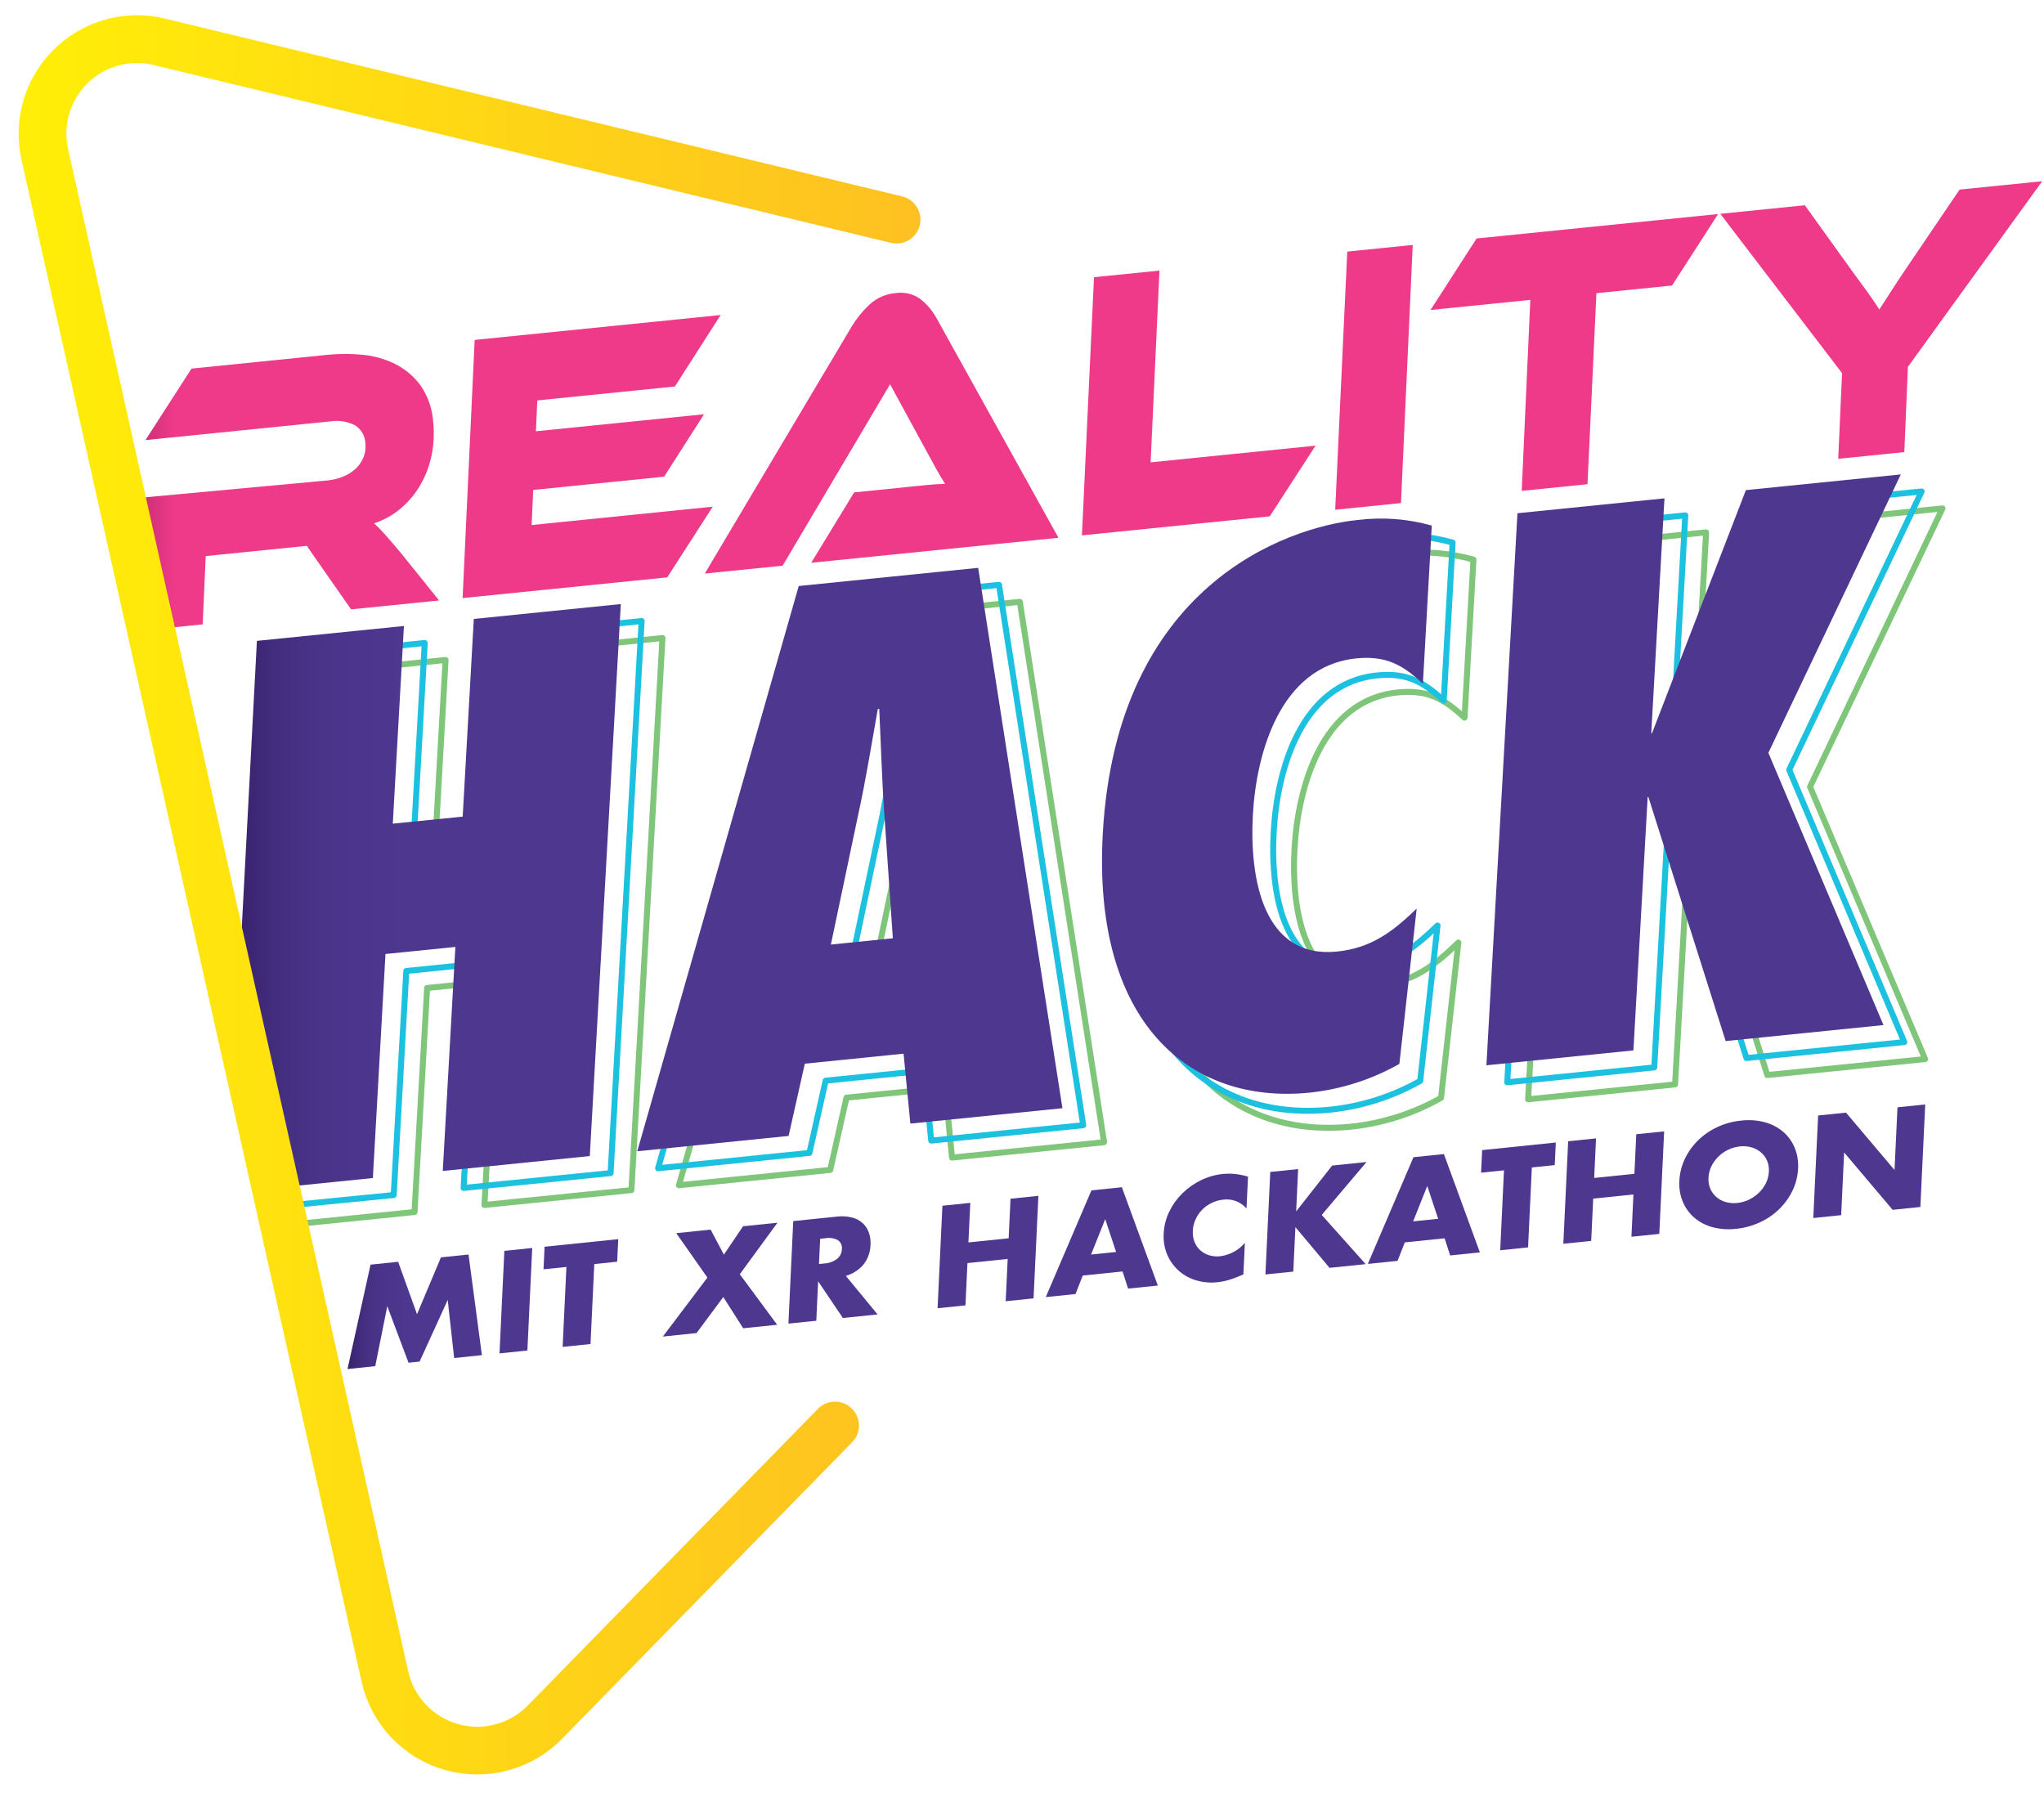 <?xml version="1.0" encoding="UTF-8"?>
<svg width="428px" height="380px" viewBox="0 0 428 380" version="1.1" xmlns="http://www.w3.org/2000/svg" xmlns:xlink="http://www.w3.org/1999/xlink">
    <!-- Generator: Sketch 50.2 (55047) - http://www.bohemiancoding.com/sketch -->
    <title>MIT-RH-Logo-SVG (1)</title>
    <desc>Created with Sketch.</desc>
    <defs>
        <linearGradient x1="0%" y1="49.997%" x2="100%" y2="49.997%" id="linearGradient-1">
            <stop stop-color="#38226B" offset="0%"></stop>
            <stop stop-color="#3D2774" offset="4.3%"></stop>
            <stop stop-color="#463083" offset="14.7%"></stop>
            <stop stop-color="#4B358C" offset="26.7%"></stop>
            <stop stop-color="#4D378F" offset="44.2%"></stop>
        </linearGradient>
        <linearGradient x1="0%" y1="50.005%" x2="100%" y2="50.005%" id="linearGradient-2">
            <stop stop-color="#38226B" offset="0%"></stop>
            <stop stop-color="#52246C" offset="0%"></stop>
            <stop stop-color="#74266D" offset="0.1%"></stop>
            <stop stop-color="#90286E" offset="0.2%"></stop>
            <stop stop-color="#A6296F" offset="0.3%"></stop>
            <stop stop-color="#B52A70" offset="0.4%"></stop>
            <stop stop-color="#BE2B70" offset="0.5%"></stop>
            <stop stop-color="#C12B70" offset="0.6%"></stop>
            <stop stop-color="#EE3A89" offset="14.3%"></stop>
        </linearGradient>
        <linearGradient x1="0%" y1="50.021%" x2="99.993%" y2="50.021%" id="linearGradient-3">
            <stop stop-color="#38226B" offset="0%"></stop>
            <stop stop-color="#3D2774" offset="4.3%"></stop>
            <stop stop-color="#463083" offset="14.7%"></stop>
            <stop stop-color="#4B358C" offset="26.7%"></stop>
            <stop stop-color="#4D378F" offset="44.2%"></stop>
        </linearGradient>
        <linearGradient x1="-2.803%" y1="50%" x2="102.796%" y2="50%" id="linearGradient-4">
            <stop stop-color="#FFEF07" offset="0%"></stop>
            <stop stop-color="#FEC022" offset="100%"></stop>
        </linearGradient>
    </defs>
    <g id="Page-1" stroke="none" stroke-width="1" fill="none" fill-rule="evenodd">
        <g id="MIT-RH-Logo-SVG-(1)" transform="translate(-28, -29)">
            <g id="Group" transform="translate(55, 66)">
                <g id="Shape">
                    <g transform="translate(22, 62)">
                        <g transform="translate(7, 7)" stroke="#7FC67A" stroke-linecap="round" stroke-linejoin="round" stroke-width="1.252">
                            <polygon points="45.437 146.317 48.074 99.404 33.438 100.886 30.8 147.8 2.807 150.647 1.518 145.02 0.873 139.276 6.518 35.32 37.3 32.2 34.972 73.6 49.609 72.118 51.936 30.724 82.717 27.607 76.217 143.207"></polygon>
                            <path d="M143.348,136.4 L141.921,121.758 L121.249,123.851 L117.849,138.982 L86.162,142.19 L119.972,23.829 L157.543,20.029 L175.187,133.18 L143.348,136.4 Z M139.679,97.6 L137.867,71.107 C137.367,63.993 137.177,56.695 136.828,49.566 L136.528,49.596 C135.218,56.896 134.049,64.329 132.437,71.657 L126.7,98.912 L139.679,97.6 Z"></path>
                            <path d="M250.667,44.287 C246.533,40.437 243.049,38.351 236.712,38.993 C220.718,40.612 215.786,58.947 215.071,71.671 C214.312,85.163 217.271,101.936 232.661,100.378 C239.602,99.678 244.133,96.472 249.371,91.369 L245.741,123.9 C239.956,127.174 233.56,129.223 226.949,129.919 C201.749,132.471 181.419,115.17 183.643,75.619 C186.556,23.8 222.053,11.519 236.992,10.004 C242.197,9.355 247.48,9.753 252.529,11.175 L250.667,44.287 Z"></path>
                            <polygon points="350.741 0.465 323.008 58.76 347.108 115.77 314.063 119.116 297.882 68.016 298.033 68 297.733 68.031 294.751 121.076 263.969 124.193 270.469 8.593 301.251 5.476 298.484 54.689 298.635 54.674 318.3 3.75"></polygon>
                        </g>
                        <g transform="translate(4, 3)" stroke="#1DC1E0" stroke-linecap="round" stroke-linejoin="round" stroke-width="1.252">
                            <polygon points="44.075 146.757 46.713 99.844 32.076 101.326 29.439 148.239 6.805 150.485 3.229 139.934 0.123 127.273 5.156 35.76 35.938 32.643 33.61 74.037 48.247 72.555 50.574 31.161 81.355 28.044 74.855 143.644"></polygon>
                            <path d="M141.986,136.843 L140.559,122.2 L119.887,124.293 L116.487,139.424 L84.8,142.633 L118.61,24.272 L156.181,20.472 L173.825,133.623 L141.986,136.843 Z M138.317,98.038 L136.505,71.545 C136.005,64.431 135.815,57.133 135.466,50.004 L135.166,50.035 C133.856,57.335 132.688,64.767 131.075,72.095 L125.342,99.352 L138.317,98.038 Z"></path>
                            <path d="M249.306,44.727 C245.171,40.877 241.688,38.791 235.35,39.433 C219.356,41.052 214.424,59.387 213.709,72.112 C212.951,85.603 215.909,102.376 231.299,100.818 C238.24,100.118 242.771,96.912 248.009,91.809 L244.38,124.341 C238.595,127.615 232.198,129.664 225.587,130.359 C200.387,132.911 180.057,115.61 182.281,76.059 C185.194,24.24 220.692,11.959 235.63,10.444 C240.835,9.795 246.118,10.193 251.167,11.615 L249.306,44.727 Z"></path>
                            <polygon points="349.379 0.905 321.647 59.205 345.747 116.215 312.7 119.557 296.519 68.457 296.67 68.442 296.37 68.472 293.388 121.517 262.607 124.634 269.107 9.034 299.889 5.918 297.122 55.13 297.273 55.115 316.94 4.191"></polygon>
                        </g>
                        <g fill-rule="nonzero">
                            <polygon fill="url(#linearGradient-1)" points="43.714 146.2 46.351 99.287 31.715 100.77 29.077 147.682 9.235 149.692 6.026 138.424 0.547 115.681 4.794 35.2 35.576 32.084 33.249 73.477 47.885 72 50.212 30.607 80.994 27.49 74.5 143.08"></polygon>
                            <path d="M141.625,136.283 L140.2,121.641 L119.528,123.734 L116.128,138.865 L84.441,142.074 L118.251,23.713 L155.823,19.908 L173.467,133.059 L141.625,136.283 Z M137.955,97.478 L136.144,70.985 C135.644,63.871 135.454,56.574 135.104,49.444 L134.804,49.475 C133.493,56.775 132.325,64.207 130.713,71.535 L124.98,98.792 L137.955,97.478 Z" fill="#4D378F"></path>
                            <path d="M248.944,44.167 C244.809,40.318 241.326,38.231 234.988,38.873 C218.994,40.493 214.063,58.827 213.347,71.552 C212.589,85.043 215.547,101.817 230.937,100.258 C237.878,99.558 242.409,96.353 247.647,91.249 L244.018,123.781 C238.233,127.055 231.837,129.104 225.226,129.8 C200.026,132.351 179.695,115.05 181.919,75.5 C184.832,23.682 220.33,11.4 235.268,9.886 C240.473,9.237 245.756,9.635 250.805,11.056 L248.944,44.167 Z" fill="#4D378F"></path>
                            <polygon fill="#4D378F" points="349.017 0.346 321.285 58.641 345.385 115.651 312.34 119 296.16 67.895 296.31 67.88 296.01 67.91 293.027 120.956 262.246 124.073 268.746 8.473 299.527 5.356 296.761 54.569 296.911 54.553 316.578 3.629"></polygon>
                        </g>
                    </g>
                    <g fill-rule="nonzero">
                        <path d="M64.944,88.739 L46.513,90.6 L37.234,77.3 L16.075,79.443 L15.439,93.743 L1.665,95.138 L0.27,67.429 L41.627,63.6 C42.743,63.492 43.837,63.218 44.872,62.788 C45.824,62.401 46.701,61.849 47.463,61.159 C48.179,60.497 48.74,59.685 49.105,58.78 C49.483,57.837 49.621,56.814 49.505,55.805 C49.451,54.262 48.624,52.849 47.305,52.046 C45.726,51.241 43.932,50.958 42.182,51.238 L3.456,55.16 L13.099,40.189 L41.711,37.289 C44.092,37.056 46.489,37.056 48.87,37.289 C51.253,37.499 53.575,38.15 55.72,39.209 C57.826,40.262 59.651,41.799 61.047,43.695 C62.617,45.969 63.537,48.629 63.708,51.387 C63.953,53.708 63.839,56.052 63.37,58.338 C62.929,60.512 62.142,62.601 61.039,64.525 C59.964,66.39 58.575,68.054 56.932,69.444 C55.286,70.843 53.384,71.91 51.332,72.585 C52.022,73.212 52.809,74.017 53.693,75 C54.577,75.983 55.734,77.34 57.165,79.072 L64.944,88.739 Z" fill="url(#linearGradient-2)"></path>
                        <polygon fill="#EE3A89" points="122.244 69.1 112.718 83.9 69.867 88.239 72.393 34.181 123.893 28.966 114.316 43.93 85.505 46.847 85.219 53.309 120.419 49.745 112.063 62.816 84.65 65.592 84.319 72.943"></polygon>
                        <path d="M142.86,80.849 L151.854,66.106 L162.966,64.98 L167.158,64.556 C168.577,64.412 169.825,64.34 170.9,64.339 C170.314,63.433 169.637,62.281 168.869,60.884 C168.101,59.487 167.386,58.179 166.725,56.96 L159.375,43.469 L136.875,81.455 L120.575,83.106 L151.363,31.335 C152.382,29.652 153.629,28.118 155.069,26.777 C156.57,25.384 158.497,24.538 160.539,24.377 C162.341,24.097 164.182,24.531 165.67,25.586 C167.057,26.664 168.21,28.011 169.062,29.547 L194.632,75.612 L142.86,80.849 Z" fill="#EE3A89"></path>
                        <polygon fill="#EE3A89" points="248.467 56.323 238.875 71.123 199.55 75.105 202.076 21.047 215.783 19.659 213.933 59.816"></polygon>
                        <polygon fill="#EE3A89" points="266.354 68.345 252.581 69.739 255.107 15.682 268.814 14.294"></polygon>
                        <polygon fill="#EE3A89" points="332.757 7.819 323.114 22.789 307.278 24.389 305.413 64.389 291.638 65.789 293.438 25.798 272.545 27.91 282.188 12.939"></polygon>
                        <path d="M400.626,0.947 L372.5,39.823 L371.752,57.672 L357.913,59.072 L358.713,41.137 L333.222,7.772 L350.922,5.98 L360.939,19.925 C361.254,20.374 361.683,20.961 362.226,21.684 C362.769,22.407 363.329,23.168 363.904,23.967 C364.476,24.767 365,25.518 365.475,26.22 C365.95,26.922 366.295,27.45 366.51,27.804 C367.055,27 367.762,25.91 368.631,24.533 C369.5,23.156 370.793,21.203 372.508,18.673 L383.326,2.7 L400.626,0.947 Z" fill="#EE3A89"></path>
                    </g>
                </g>
                <g transform="translate(45, 194)" fill-rule="nonzero" id="Shape">
                    <polygon fill="url(#linearGradient-3)" points="0.767 55.68 5.591 33.821 11.367 33.221 15.322 44.204 20.328 32.298 26.105 31.698 28.905 52.771 23.099 53.371 21.746 41.215 15.864 54.115 13.542 54.354 9.093 42.517 6.575 55.071"></polygon>
                    <polygon fill="#4D378F" points="39.443 30.332 38.43 51.8 32.594 52.4 33.607 30.933"></polygon>
                    <polygon fill="#4D378F" points="52.439 33.7 51.649 50.441 45.813 51.041 46.603 34.3 41.81 34.794 42.033 30.068 57.455 28.479 57.232 33.203"></polygon>
                    <polygon fill="#4D378F" points="76.125 36.525 69.602 27.225 76.802 26.483 79.577 31.721 83.59 25.783 90.795 25.041 82.908 35.826 90.735 46.409 83.619 47.142 79.453 40.602 73.853 48.148 66.796 48.876"></polygon>
                    <path d="M111.758,44.243 L104.494,44.991 L99.316,37.309 L98.927,45.565 L93.091,46.165 L94.1,24.7 L103.181,23.765 C104.267,23.625 105.369,23.689 106.431,23.954 C107.264,24.164 108.033,24.576 108.67,25.154 C109.245,25.698 109.681,26.373 109.94,27.121 C110.216,27.929 110.332,28.782 110.281,29.634 C110.256,31.117 109.757,32.554 108.858,33.734 C107.882,34.903 106.577,35.752 105.113,36.172 L111.758,44.243 Z M99.487,33.693 L100.587,33.579 C101.556,33.529 102.488,33.197 103.27,32.623 C103.898,32.122 104.27,31.367 104.285,30.563 C104.382,29.834 104.061,29.112 103.455,28.694 C102.654,28.266 101.731,28.121 100.837,28.285 L99.737,28.398 L99.487,33.693 Z" fill="#4D378F"></path>
                    <polygon fill="#4D378F" points="130.781 29.166 139.206 28.297 139.597 20.012 145.433 19.412 144.42 40.878 138.584 41.478 139.002 32.624 130.576 33.493 130.159 42.347 124.323 42.947 125.336 21.481 131.172 20.881"></polygon>
                    <path d="M163.054,35.245 L154.718,36.105 L153.203,39.972 L146.98,40.613 L156.538,18.267 L162.909,17.61 L170.441,38.195 L164.218,38.837 L163.054,35.245 Z M161.706,31.163 L159.423,24.288 L156.466,31.703 L161.706,31.163 Z" fill="#4D378F"></path>
                    <path d="M189.008,22.061 C187.801,20.65 185.957,19.953 184.118,20.213 C183.266,20.296 182.437,20.533 181.67,20.913 C180.935,21.278 180.266,21.763 179.691,22.349 C179.128,22.932 178.67,23.609 178.338,24.349 C177.997,25.099 177.803,25.908 177.766,26.731 C177.715,27.519 177.835,28.308 178.116,29.045 C178.374,29.711 178.782,30.309 179.308,30.792 C179.843,31.276 180.479,31.637 181.169,31.847 C181.933,32.08 182.736,32.151 183.529,32.057 C185.53,31.793 187.361,30.795 188.668,29.257 L188.356,35.862 L187.756,36.122 C186.933,36.487 186.087,36.796 185.223,37.049 C184.471,37.266 183.701,37.416 182.923,37.498 C181.442,37.664 179.942,37.535 178.511,37.118 C177.168,36.732 175.926,36.057 174.872,35.141 C173.824,34.218 172.992,33.075 172.437,31.793 C171.833,30.385 171.57,28.855 171.67,27.326 C171.738,25.714 172.14,24.133 172.852,22.685 C173.547,21.262 174.48,19.968 175.61,18.859 C176.745,17.747 178.055,16.827 179.486,16.136 C180.91,15.439 182.445,14.999 184.022,14.836 C184.894,14.745 185.773,14.745 186.645,14.836 C187.555,14.94 188.453,15.127 189.328,15.397 L189.008,22.061 Z" fill="#4D378F"></path>
                    <polygon fill="#4D378F" points="199.409 22.66 206.942 13.072 214.142 12.33 204.761 23.411 213.961 33.711 206.398 34.49 199.246 25.963 198.807 35.273 192.972 35.873 193.985 14.407 199.82 13.807"></polygon>
                    <path d="M230.489,28.3 L222.152,29.159 L220.637,33.027 L214.414,33.668 L223.972,11.32 L230.343,10.664 L237.875,31.25 L231.652,31.892 L230.489,28.3 Z M229.14,24.218 L226.858,17.342 L223.901,24.758 L229.14,24.218 Z" fill="#4D378F"></path>
                    <polygon fill="#4D378F" points="248.758 13.466 247.968 30.207 242.133 30.807 242.923 14.066 238.129 14.56 238.352 9.835 253.775 8.246 253.552 12.971"></polygon>
                    <polygon fill="#4D378F" points="261.809 15.664 270.235 14.795 270.626 6.511 276.461 5.911 275.448 27.377 269.613 27.977 270.03 19.123 261.605 19.991 261.187 28.845 255.351 29.445 256.364 7.979 262.2 7.379"></polygon>
                    <path d="M279.646,16.262 C279.717,14.685 280.102,13.137 280.78,11.711 C281.458,10.273 282.382,8.965 283.51,7.845 C284.683,6.686 286.045,5.737 287.538,5.037 C289.132,4.288 290.843,3.819 292.596,3.652 C294.257,3.456 295.94,3.575 297.557,4.004 C298.966,4.379 300.275,5.062 301.388,6.004 C302.439,6.914 303.263,8.057 303.794,9.342 C304.355,10.723 304.598,12.213 304.506,13.701 C304.435,15.279 304.05,16.826 303.373,18.253 C302.692,19.693 301.762,21.002 300.627,22.12 C299.444,23.281 298.072,24.232 296.569,24.932 C294.98,25.678 293.274,26.146 291.527,26.315 C289.861,26.516 288.172,26.397 286.55,25.965 C285.15,25.591 283.851,24.907 282.75,23.965 C281.706,23.052 280.888,21.91 280.36,20.628 C279.797,19.245 279.553,17.753 279.646,16.262 Z M285.746,15.633 C285.694,16.424 285.829,17.215 286.14,17.944 C286.43,18.613 286.868,19.207 287.421,19.682 C287.989,20.163 288.655,20.515 289.373,20.713 C290.153,20.931 290.968,20.996 291.773,20.904 C292.623,20.818 293.451,20.584 294.22,20.213 C294.988,19.847 295.692,19.358 296.303,18.766 C296.908,18.183 297.406,17.499 297.776,16.745 C298.147,15.991 298.357,15.168 298.394,14.328 C298.445,13.538 298.31,12.747 298,12.018 C297.706,11.347 297.261,10.753 296.7,10.282 C296.124,9.804 295.454,9.453 294.733,9.251 C293.951,9.034 293.134,8.97 292.327,9.061 C291.478,9.149 290.651,9.382 289.881,9.751 C289.116,10.116 288.417,10.605 287.812,11.198 C287.215,11.783 286.721,12.467 286.354,13.218 C285.988,13.972 285.782,14.795 285.75,15.633 L285.746,15.633 Z" fill="#4D378F"></path>
                    <polygon fill="#4D378F" points="307.691 24.053 308.704 2.587 314.54 1.987 324.7 14 325.32 0.875 331.127 0.275 330.112 21.741 324.307 22.341 314.149 10.327 313.53 23.452"></polygon>
                </g>
            </g>
            <g id="Group">
                <g>
                    <g transform="translate(26, 26)">
                        <image id="Bitmap" opacity="0.15" style="mix-blend-mode: multiply;" x="0.567" y="0.971" width="204.222" height="383.8"></image>
                        <path d="M189.731,48.989 L34.57,11.568 C27.999,10.264 21.215,12.368 16.535,17.161 C11.855,21.954 9.914,28.787 11.375,35.325 L82.6,354.086 C84.188,361.195 89.549,366.86 96.56,368.837 C103.571,370.814 111.101,368.785 116.17,363.553 L176.852,301.507" id="Shape" stroke="url(#linearGradient-4)" stroke-width="10" stroke-linecap="round" stroke-linejoin="round"></path>
                    </g>
                    <g opacity="0.69" id="Bitmap">
                        <image x="0" y="0" width="257.55" height="437.128"></image>
                    </g>
                </g>
            </g>
        </g>
    </g>
</svg>
